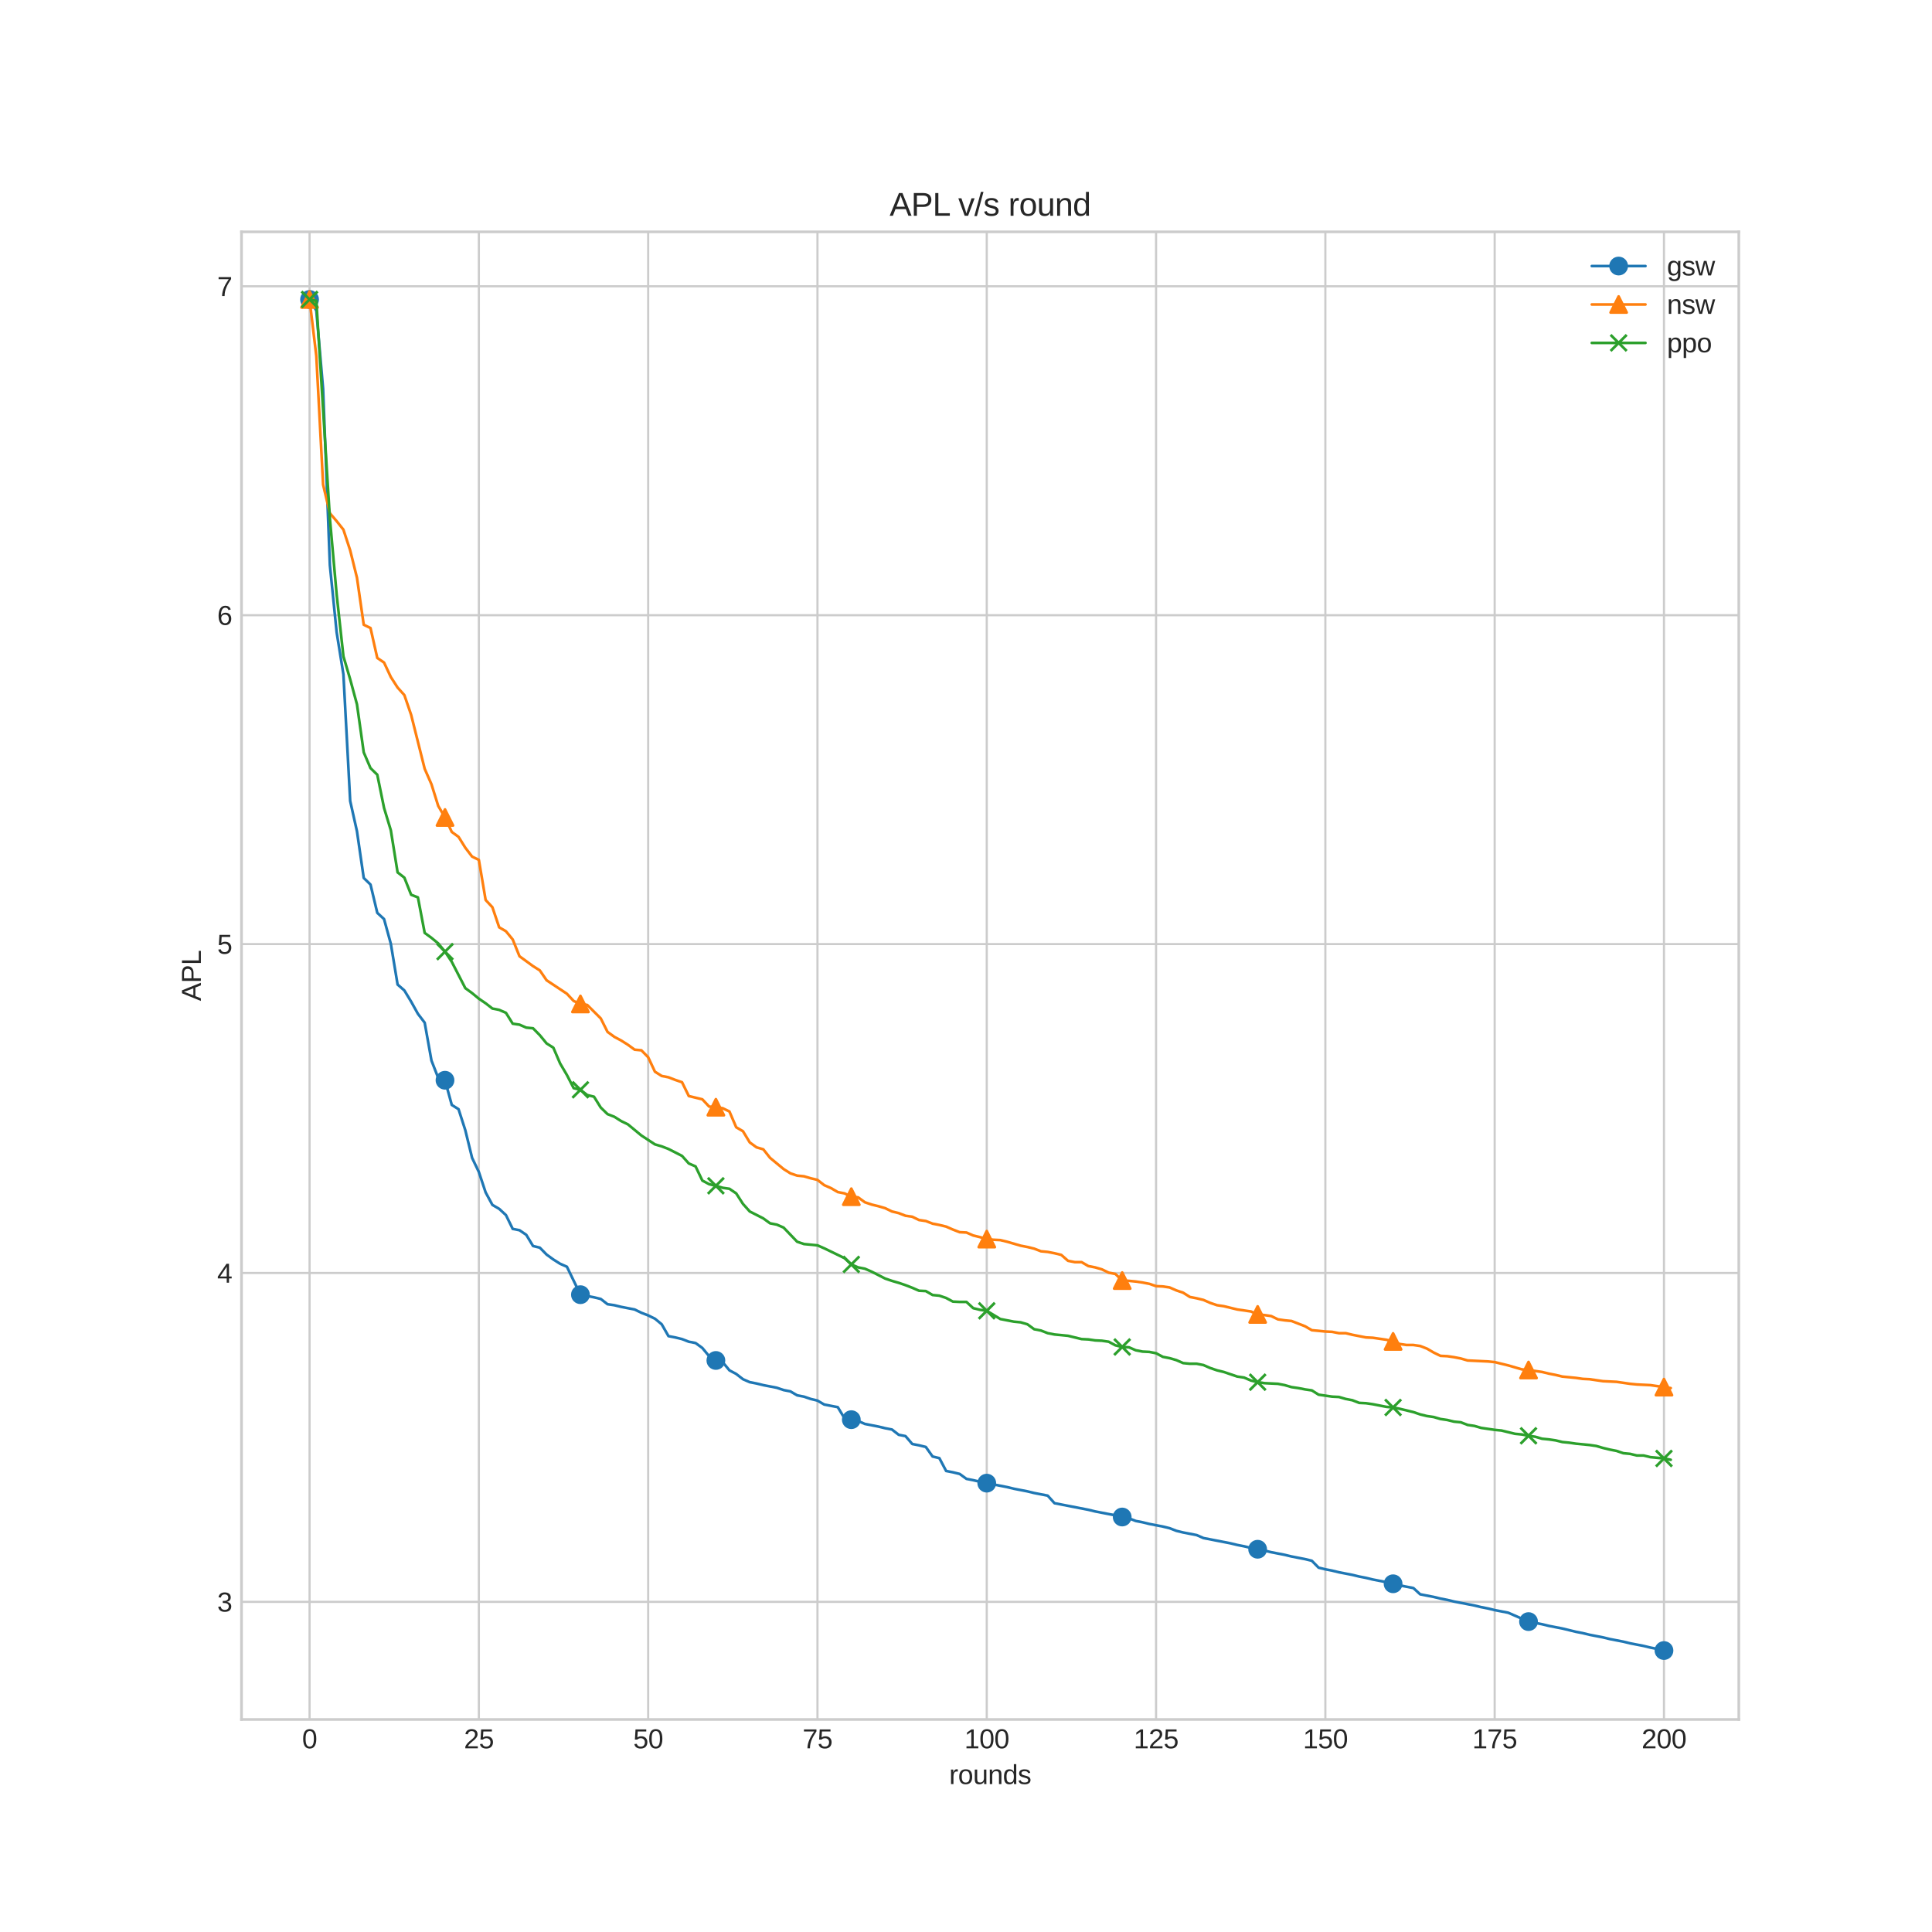 <?xml version="1.0" encoding="utf-8" standalone="no"?>
<!DOCTYPE svg PUBLIC "-//W3C//DTD SVG 1.1//EN"
  "http://www.w3.org/Graphics/SVG/1.1/DTD/svg11.dtd">
<svg xmlns:xlink="http://www.w3.org/1999/xlink" width="720pt" height="720pt" viewBox="0 0 720 720" xmlns="http://www.w3.org/2000/svg" version="1.1">
 <defs>
  <style type="text/css">*{stroke-linejoin: round; stroke-linecap: butt}</style>
 </defs>
 <g id="figure_1">
  <g id="patch_1">
   <path d="M 0 720 
L 720 720 
L 720 0 
L 0 0 
z
" style="fill: #ffffff"/>
  </g>
  <g id="axes_1">
   <g id="patch_2">
    <path d="M 90 640.8 
L 648 640.8 
L 648 86.4 
L 90 86.4 
z
" style="fill: #ffffff"/>
   </g>
   <g id="matplotlib.axis_1">
    <g id="xtick_1">
     <g id="line2d_1">
      <path d="M 115.364 640.8 
L 115.364 86.4 
" clip-path="url(#p3ad0e64ae5)" style="fill: none; stroke: #cccccc; stroke-width: 0.8; stroke-linecap: round"/>
     </g>
     <g id="line2d_2"/>
     <g id="text_1">
      <!-- 0 -->
      <g style="fill: #262626" transform="translate(112.583 651.547) scale(0.1 -0.1)">
       <defs>
        <path id="LiberationSans-30" d="M 3309 2203 
Q 3309 1569 3189 1136 
Q 3069 703 2861 436 
Q 2653 169 2372 53 
Q 2091 -63 1772 -63 
Q 1450 -63 1172 53 
Q 894 169 689 434 
Q 484 700 367 1133 
Q 250 1566 250 2203 
Q 250 2869 367 3305 
Q 484 3741 690 4000 
Q 897 4259 1178 4364 
Q 1459 4469 1791 4469 
Q 2106 4469 2382 4364 
Q 2659 4259 2865 4000 
Q 3072 3741 3190 3305 
Q 3309 2869 3309 2203 
z
M 2738 2203 
Q 2738 2728 2675 3076 
Q 2613 3425 2491 3633 
Q 2369 3841 2192 3927 
Q 2016 4013 1791 4013 
Q 1553 4013 1372 3925 
Q 1191 3838 1067 3630 
Q 944 3422 881 3073 
Q 819 2725 819 2203 
Q 819 1697 883 1350 
Q 947 1003 1070 792 
Q 1194 581 1372 489 
Q 1550 397 1778 397 
Q 2000 397 2178 489 
Q 2356 581 2479 792 
Q 2603 1003 2670 1350 
Q 2738 1697 2738 2203 
z
" transform="scale(0.016)"/>
       </defs>
       <use xlink:href="#LiberationSans-30"/>
      </g>
     </g>
    </g>
    <g id="xtick_2">
     <g id="line2d_3">
      <path d="M 178.457 640.8 
L 178.457 86.4 
" clip-path="url(#p3ad0e64ae5)" style="fill: none; stroke: #cccccc; stroke-width: 0.8; stroke-linecap: round"/>
     </g>
     <g id="line2d_4"/>
     <g id="text_2">
      <!-- 25 -->
      <g style="fill: #262626" transform="translate(172.896 651.547) scale(0.1 -0.1)">
       <defs>
        <path id="LiberationSans-32" d="M 322 0 
L 322 397 
Q 481 763 711 1042 
Q 941 1322 1194 1548 
Q 1447 1775 1695 1969 
Q 1944 2163 2144 2356 
Q 2344 2550 2467 2762 
Q 2591 2975 2591 3244 
Q 2591 3431 2534 3573 
Q 2478 3716 2372 3812 
Q 2266 3909 2117 3957 
Q 1969 4006 1788 4006 
Q 1619 4006 1470 3959 
Q 1322 3913 1206 3819 
Q 1091 3725 1017 3586 
Q 944 3447 922 3263 
L 347 3316 
Q 375 3553 478 3762 
Q 581 3972 762 4130 
Q 944 4288 1198 4378 
Q 1453 4469 1788 4469 
Q 2116 4469 2372 4391 
Q 2628 4313 2804 4159 
Q 2981 4006 3075 3781 
Q 3169 3556 3169 3263 
Q 3169 3041 3089 2841 
Q 3009 2641 2876 2459 
Q 2744 2278 2569 2109 
Q 2394 1941 2203 1780 
Q 2013 1619 1819 1461 
Q 1625 1303 1454 1143 
Q 1284 984 1150 820 
Q 1016 656 941 478 
L 3238 478 
L 3238 0 
L 322 0 
z
" transform="scale(0.016)"/>
        <path id="LiberationSans-35" d="M 3291 1434 
Q 3291 1103 3191 828 
Q 3091 553 2894 354 
Q 2697 156 2405 46 
Q 2113 -63 1728 -63 
Q 1381 -63 1123 18 
Q 866 100 687 242 
Q 509 384 404 575 
Q 300 766 256 984 
L 825 1050 
Q 859 925 921 808 
Q 984 691 1092 598 
Q 1200 506 1358 451 
Q 1516 397 1741 397 
Q 1959 397 2137 464 
Q 2316 531 2442 662 
Q 2569 794 2637 984 
Q 2706 1175 2706 1422 
Q 2706 1625 2640 1795 
Q 2575 1966 2453 2089 
Q 2331 2213 2154 2281 
Q 1978 2350 1753 2350 
Q 1613 2350 1494 2325 
Q 1375 2300 1273 2256 
Q 1172 2213 1089 2155 
Q 1006 2097 934 2034 
L 384 2034 
L 531 4403 
L 3034 4403 
L 3034 3925 
L 1044 3925 
L 959 2528 
Q 1109 2644 1334 2726 
Q 1559 2809 1869 2809 
Q 2197 2809 2459 2709 
Q 2722 2609 2906 2426 
Q 3091 2244 3191 1991 
Q 3291 1738 3291 1434 
z
" transform="scale(0.016)"/>
       </defs>
       <use xlink:href="#LiberationSans-32"/>
       <use xlink:href="#LiberationSans-35" x="55.615"/>
      </g>
     </g>
    </g>
    <g id="xtick_3">
     <g id="line2d_5">
      <path d="M 241.551 640.8 
L 241.551 86.4 
" clip-path="url(#p3ad0e64ae5)" style="fill: none; stroke: #cccccc; stroke-width: 0.8; stroke-linecap: round"/>
     </g>
     <g id="line2d_6"/>
     <g id="text_3">
      <!-- 50 -->
      <g style="fill: #262626" transform="translate(235.99 651.547) scale(0.1 -0.1)">
       <use xlink:href="#LiberationSans-35"/>
       <use xlink:href="#LiberationSans-30" x="55.615"/>
      </g>
     </g>
    </g>
    <g id="xtick_4">
     <g id="line2d_7">
      <path d="M 304.645 640.8 
L 304.645 86.4 
" clip-path="url(#p3ad0e64ae5)" style="fill: none; stroke: #cccccc; stroke-width: 0.8; stroke-linecap: round"/>
     </g>
     <g id="line2d_8"/>
     <g id="text_4">
      <!-- 75 -->
      <g style="fill: #262626" transform="translate(299.084 651.547) scale(0.1 -0.1)">
       <defs>
        <path id="LiberationSans-37" d="M 3238 3947 
Q 2906 3441 2628 2973 
Q 2350 2506 2150 2032 
Q 1950 1559 1839 1061 
Q 1728 563 1728 0 
L 1141 0 
Q 1141 528 1266 1036 
Q 1391 1544 1603 2033 
Q 1816 2522 2097 2994 
Q 2378 3466 2694 3925 
L 328 3925 
L 328 4403 
L 3238 4403 
L 3238 3947 
z
" transform="scale(0.016)"/>
       </defs>
       <use xlink:href="#LiberationSans-37"/>
       <use xlink:href="#LiberationSans-35" x="55.615"/>
      </g>
     </g>
    </g>
    <g id="xtick_5">
     <g id="line2d_9">
      <path d="M 367.738 640.8 
L 367.738 86.4 
" clip-path="url(#p3ad0e64ae5)" style="fill: none; stroke: #cccccc; stroke-width: 0.8; stroke-linecap: round"/>
     </g>
     <g id="line2d_10"/>
     <g id="text_5">
      <!-- 100 -->
      <g style="fill: #262626" transform="translate(359.397 651.547) scale(0.1 -0.1)">
       <defs>
        <path id="LiberationSans-31" d="M 488 0 
L 488 478 
L 1609 478 
L 1609 3866 
L 616 3156 
L 616 3688 
L 1656 4403 
L 2175 4403 
L 2175 478 
L 3247 478 
L 3247 0 
L 488 0 
z
" transform="scale(0.016)"/>
       </defs>
       <use xlink:href="#LiberationSans-31"/>
       <use xlink:href="#LiberationSans-30" x="55.615"/>
       <use xlink:href="#LiberationSans-30" x="111.23"/>
      </g>
     </g>
    </g>
    <g id="xtick_6">
     <g id="line2d_11">
      <path d="M 430.832 640.8 
L 430.832 86.4 
" clip-path="url(#p3ad0e64ae5)" style="fill: none; stroke: #cccccc; stroke-width: 0.8; stroke-linecap: round"/>
     </g>
     <g id="line2d_12"/>
     <g id="text_6">
      <!-- 125 -->
      <g style="fill: #262626" transform="translate(422.49 651.547) scale(0.1 -0.1)">
       <use xlink:href="#LiberationSans-31"/>
       <use xlink:href="#LiberationSans-32" x="55.615"/>
       <use xlink:href="#LiberationSans-35" x="111.23"/>
      </g>
     </g>
    </g>
    <g id="xtick_7">
     <g id="line2d_13">
      <path d="M 493.925 640.8 
L 493.925 86.4 
" clip-path="url(#p3ad0e64ae5)" style="fill: none; stroke: #cccccc; stroke-width: 0.8; stroke-linecap: round"/>
     </g>
     <g id="line2d_14"/>
     <g id="text_7">
      <!-- 150 -->
      <g style="fill: #262626" transform="translate(485.584 651.547) scale(0.1 -0.1)">
       <use xlink:href="#LiberationSans-31"/>
       <use xlink:href="#LiberationSans-35" x="55.615"/>
       <use xlink:href="#LiberationSans-30" x="111.23"/>
      </g>
     </g>
    </g>
    <g id="xtick_8">
     <g id="line2d_15">
      <path d="M 557.019 640.8 
L 557.019 86.4 
" clip-path="url(#p3ad0e64ae5)" style="fill: none; stroke: #cccccc; stroke-width: 0.8; stroke-linecap: round"/>
     </g>
     <g id="line2d_16"/>
     <g id="text_8">
      <!-- 175 -->
      <g style="fill: #262626" transform="translate(548.678 651.547) scale(0.1 -0.1)">
       <use xlink:href="#LiberationSans-31"/>
       <use xlink:href="#LiberationSans-37" x="55.615"/>
       <use xlink:href="#LiberationSans-35" x="111.23"/>
      </g>
     </g>
    </g>
    <g id="xtick_9">
     <g id="line2d_17">
      <path d="M 620.113 640.8 
L 620.113 86.4 
" clip-path="url(#p3ad0e64ae5)" style="fill: none; stroke: #cccccc; stroke-width: 0.8; stroke-linecap: round"/>
     </g>
     <g id="line2d_18"/>
     <g id="text_9">
      <!-- 200 -->
      <g style="fill: #262626" transform="translate(611.771 651.547) scale(0.1 -0.1)">
       <use xlink:href="#LiberationSans-32"/>
       <use xlink:href="#LiberationSans-30" x="55.615"/>
       <use xlink:href="#LiberationSans-30" x="111.23"/>
      </g>
     </g>
    </g>
    <g id="text_10">
     <!-- rounds -->
     <g style="fill: #262626" transform="translate(353.713 664.869) scale(0.1 -0.1)">
      <defs>
       <path id="LiberationSans-72" d="M 444 0 
L 444 2594 
Q 444 2700 442 2811 
Q 441 2922 437 3025 
Q 434 3128 431 3218 
Q 428 3309 425 3381 
L 956 3381 
Q 959 3309 964 3217 
Q 969 3125 973 3028 
Q 978 2931 979 2842 
Q 981 2753 981 2691 
L 994 2691 
Q 1053 2884 1120 3026 
Q 1188 3169 1278 3261 
Q 1369 3353 1494 3398 
Q 1619 3444 1797 3444 
Q 1866 3444 1928 3433 
Q 1991 3422 2025 3413 
L 2025 2897 
Q 1969 2913 1894 2920 
Q 1819 2928 1725 2928 
Q 1531 2928 1395 2840 
Q 1259 2753 1173 2598 
Q 1088 2444 1047 2230 
Q 1006 2016 1006 1763 
L 1006 0 
L 444 0 
z
" transform="scale(0.016)"/>
       <path id="LiberationSans-6f" d="M 3291 1694 
Q 3291 806 2900 371 
Q 2509 -63 1766 -63 
Q 1413 -63 1134 43 
Q 856 150 664 369 
Q 472 588 370 917 
Q 269 1247 269 1694 
Q 269 3444 1784 3444 
Q 2178 3444 2464 3334 
Q 2750 3225 2933 3006 
Q 3116 2788 3203 2459 
Q 3291 2131 3291 1694 
z
M 2700 1694 
Q 2700 2088 2639 2344 
Q 2578 2600 2461 2753 
Q 2344 2906 2175 2967 
Q 2006 3028 1794 3028 
Q 1578 3028 1404 2964 
Q 1231 2900 1109 2745 
Q 988 2591 923 2334 
Q 859 2078 859 1694 
Q 859 1300 928 1042 
Q 997 784 1117 631 
Q 1238 478 1402 415 
Q 1566 353 1759 353 
Q 1975 353 2150 414 
Q 2325 475 2447 628 
Q 2569 781 2634 1040 
Q 2700 1300 2700 1694 
z
" transform="scale(0.016)"/>
       <path id="LiberationSans-75" d="M 981 3381 
L 981 1238 
Q 981 991 1017 825 
Q 1053 659 1134 557 
Q 1216 456 1348 414 
Q 1481 372 1678 372 
Q 1878 372 2039 442 
Q 2200 513 2314 645 
Q 2428 778 2490 973 
Q 2553 1169 2553 1422 
L 2553 3381 
L 3116 3381 
L 3116 722 
Q 3116 616 3117 498 
Q 3119 381 3122 276 
Q 3125 172 3128 97 
Q 3131 22 3134 0 
L 2603 0 
Q 2600 16 2597 84 
Q 2594 153 2589 242 
Q 2584 331 2581 423 
Q 2578 516 2578 578 
L 2569 578 
Q 2488 431 2391 312 
Q 2294 194 2166 111 
Q 2038 28 1872 -17 
Q 1706 -63 1488 -63 
Q 1206 -63 1003 6 
Q 800 75 669 219 
Q 538 363 477 588 
Q 416 813 416 1128 
L 416 3381 
L 981 3381 
z
" transform="scale(0.016)"/>
       <path id="LiberationSans-6e" d="M 2578 0 
L 2578 2144 
Q 2578 2391 2542 2556 
Q 2506 2722 2425 2823 
Q 2344 2925 2211 2967 
Q 2078 3009 1881 3009 
Q 1681 3009 1520 2939 
Q 1359 2869 1245 2736 
Q 1131 2603 1068 2408 
Q 1006 2213 1006 1959 
L 1006 0 
L 444 0 
L 444 2659 
Q 444 2766 442 2883 
Q 441 3000 437 3104 
Q 434 3209 431 3284 
Q 428 3359 425 3381 
L 956 3381 
Q 959 3366 962 3297 
Q 966 3228 970 3139 
Q 975 3050 978 2958 
Q 981 2866 981 2803 
L 991 2803 
Q 1072 2950 1169 3069 
Q 1266 3188 1394 3270 
Q 1522 3353 1687 3398 
Q 1853 3444 2072 3444 
Q 2353 3444 2556 3375 
Q 2759 3306 2890 3162 
Q 3022 3019 3083 2792 
Q 3144 2566 3144 2253 
L 3144 0 
L 2578 0 
z
" transform="scale(0.016)"/>
       <path id="LiberationSans-64" d="M 2566 544 
Q 2409 219 2151 78 
Q 1894 -63 1513 -63 
Q 872 -63 570 368 
Q 269 800 269 1675 
Q 269 3444 1513 3444 
Q 1897 3444 2153 3303 
Q 2409 3163 2566 2856 
L 2572 2856 
Q 2572 2888 2570 2955 
Q 2569 3022 2567 3095 
Q 2566 3169 2566 3234 
Q 2566 3300 2566 3328 
L 2566 4638 
L 3128 4638 
L 3128 697 
Q 3128 575 3129 462 
Q 3131 350 3134 256 
Q 3138 163 3141 95 
Q 3144 28 3147 0 
L 2609 0 
Q 2603 31 2598 89 
Q 2594 147 2589 222 
Q 2584 297 2581 380 
Q 2578 463 2578 544 
L 2566 544 
z
M 859 1694 
Q 859 1344 903 1094 
Q 947 844 1044 683 
Q 1141 522 1291 447 
Q 1441 372 1656 372 
Q 1878 372 2048 444 
Q 2219 516 2333 677 
Q 2447 838 2506 1097 
Q 2566 1356 2566 1731 
Q 2566 2091 2506 2339 
Q 2447 2588 2331 2741 
Q 2216 2894 2048 2961 
Q 1881 3028 1663 3028 
Q 1456 3028 1306 2956 
Q 1156 2884 1056 2725 
Q 956 2566 907 2311 
Q 859 2056 859 1694 
z
" transform="scale(0.016)"/>
       <path id="LiberationSans-73" d="M 2969 934 
Q 2969 697 2876 511 
Q 2784 325 2609 198 
Q 2434 72 2179 4 
Q 1925 -63 1597 -63 
Q 1303 -63 1067 -17 
Q 831 28 653 128 
Q 475 228 354 392 
Q 234 556 178 794 
L 675 891 
Q 747 619 972 492 
Q 1197 366 1597 366 
Q 1778 366 1929 391 
Q 2081 416 2190 477 
Q 2300 538 2361 639 
Q 2422 741 2422 891 
Q 2422 1044 2350 1142 
Q 2278 1241 2150 1306 
Q 2022 1372 1839 1420 
Q 1656 1469 1438 1528 
Q 1234 1581 1034 1647 
Q 834 1713 673 1820 
Q 513 1928 413 2087 
Q 313 2247 313 2488 
Q 313 2950 642 3192 
Q 972 3434 1603 3434 
Q 2163 3434 2492 3237 
Q 2822 3041 2909 2606 
L 2403 2544 
Q 2375 2675 2300 2764 
Q 2225 2853 2119 2908 
Q 2013 2963 1880 2986 
Q 1747 3009 1603 3009 
Q 1222 3009 1040 2893 
Q 859 2778 859 2544 
Q 859 2406 926 2317 
Q 994 2228 1114 2167 
Q 1234 2106 1403 2061 
Q 1572 2016 1775 1966 
Q 1909 1931 2050 1892 
Q 2191 1853 2323 1798 
Q 2456 1744 2573 1670 
Q 2691 1597 2778 1494 
Q 2866 1391 2917 1253 
Q 2969 1116 2969 934 
z
" transform="scale(0.016)"/>
      </defs>
      <use xlink:href="#LiberationSans-72"/>
      <use xlink:href="#LiberationSans-6f" x="33.301"/>
      <use xlink:href="#LiberationSans-75" x="88.916"/>
      <use xlink:href="#LiberationSans-6e" x="144.531"/>
      <use xlink:href="#LiberationSans-64" x="200.146"/>
      <use xlink:href="#LiberationSans-73" x="255.762"/>
     </g>
    </g>
   </g>
   <g id="matplotlib.axis_2">
    <g id="ytick_1">
     <g id="line2d_19">
      <path d="M 90 596.97 
L 648 596.97 
" clip-path="url(#p3ad0e64ae5)" style="fill: none; stroke: #cccccc; stroke-width: 0.8; stroke-linecap: round"/>
     </g>
     <g id="line2d_20"/>
     <g id="text_11">
      <!-- 3 -->
      <g style="fill: #262626" transform="translate(80.939 600.593) scale(0.1 -0.1)">
       <defs>
        <path id="LiberationSans-33" d="M 3278 1216 
Q 3278 913 3179 675 
Q 3081 438 2892 273 
Q 2703 109 2423 23 
Q 2144 -63 1784 -63 
Q 1375 -63 1095 39 
Q 816 141 634 308 
Q 453 475 362 689 
Q 272 903 244 1131 
L 825 1184 
Q 850 1009 917 865 
Q 984 722 1100 619 
Q 1216 516 1384 459 
Q 1553 403 1784 403 
Q 2209 403 2451 612 
Q 2694 822 2694 1234 
Q 2694 1478 2586 1626 
Q 2478 1775 2317 1858 
Q 2156 1941 1967 1969 
Q 1778 1997 1619 1997 
L 1300 1997 
L 1300 2484 
L 1606 2484 
Q 1766 2484 1937 2517 
Q 2109 2550 2251 2636 
Q 2394 2722 2486 2869 
Q 2578 3016 2578 3244 
Q 2578 3597 2370 3801 
Q 2163 4006 1753 4006 
Q 1381 4006 1151 3815 
Q 922 3625 884 3278 
L 319 3322 
Q 353 3613 478 3828 
Q 603 4044 795 4186 
Q 988 4328 1234 4398 
Q 1481 4469 1759 4469 
Q 2128 4469 2393 4376 
Q 2659 4284 2828 4126 
Q 2997 3969 3076 3756 
Q 3156 3544 3156 3303 
Q 3156 3109 3103 2940 
Q 3050 2772 2937 2637 
Q 2825 2503 2651 2406 
Q 2478 2309 2234 2259 
L 2234 2247 
Q 2500 2219 2697 2126 
Q 2894 2034 3022 1896 
Q 3150 1759 3214 1584 
Q 3278 1409 3278 1216 
z
" transform="scale(0.016)"/>
       </defs>
       <use xlink:href="#LiberationSans-33"/>
      </g>
     </g>
    </g>
    <g id="ytick_2">
     <g id="line2d_21">
      <path d="M 90 474.402 
L 648 474.402 
" clip-path="url(#p3ad0e64ae5)" style="fill: none; stroke: #cccccc; stroke-width: 0.8; stroke-linecap: round"/>
     </g>
     <g id="line2d_22"/>
     <g id="text_12">
      <!-- 4 -->
      <g style="fill: #262626" transform="translate(80.939 478.025) scale(0.1 -0.1)">
       <defs>
        <path id="LiberationSans-34" d="M 2753 997 
L 2753 0 
L 2222 0 
L 2222 997 
L 147 997 
L 147 1434 
L 2163 4403 
L 2753 4403 
L 2753 1441 
L 3372 1441 
L 3372 997 
L 2753 997 
z
M 2222 3769 
Q 2216 3753 2191 3708 
Q 2166 3663 2134 3606 
Q 2103 3550 2070 3492 
Q 2038 3434 2013 3397 
L 884 1734 
Q 869 1709 839 1668 
Q 809 1628 778 1586 
Q 747 1544 715 1503 
Q 684 1463 666 1441 
L 2222 1441 
L 2222 3769 
z
" transform="scale(0.016)"/>
       </defs>
       <use xlink:href="#LiberationSans-34"/>
      </g>
     </g>
    </g>
    <g id="ytick_3">
     <g id="line2d_23">
      <path d="M 90 351.833 
L 648 351.833 
" clip-path="url(#p3ad0e64ae5)" style="fill: none; stroke: #cccccc; stroke-width: 0.8; stroke-linecap: round"/>
     </g>
     <g id="line2d_24"/>
     <g id="text_13">
      <!-- 5 -->
      <g style="fill: #262626" transform="translate(80.939 355.457) scale(0.1 -0.1)">
       <use xlink:href="#LiberationSans-35"/>
      </g>
     </g>
    </g>
    <g id="ytick_4">
     <g id="line2d_25">
      <path d="M 90 229.265 
L 648 229.265 
" clip-path="url(#p3ad0e64ae5)" style="fill: none; stroke: #cccccc; stroke-width: 0.8; stroke-linecap: round"/>
     </g>
     <g id="line2d_26"/>
     <g id="text_14">
      <!-- 6 -->
      <g style="fill: #262626" transform="translate(80.939 232.889) scale(0.1 -0.1)">
       <defs>
        <path id="LiberationSans-36" d="M 3278 1441 
Q 3278 1109 3186 832 
Q 3094 556 2914 357 
Q 2734 159 2468 48 
Q 2203 -63 1856 -63 
Q 1472 -63 1184 84 
Q 897 231 706 507 
Q 516 784 420 1186 
Q 325 1588 325 2100 
Q 325 2688 433 3131 
Q 541 3575 744 3872 
Q 947 4169 1239 4319 
Q 1531 4469 1900 4469 
Q 2125 4469 2322 4422 
Q 2519 4375 2680 4270 
Q 2841 4166 2962 3994 
Q 3084 3822 3156 3572 
L 2619 3475 
Q 2531 3759 2339 3886 
Q 2147 4013 1894 4013 
Q 1663 4013 1475 3903 
Q 1288 3794 1156 3576 
Q 1025 3359 954 3031 
Q 884 2703 884 2266 
Q 1038 2550 1316 2698 
Q 1594 2847 1953 2847 
Q 2253 2847 2497 2750 
Q 2741 2653 2914 2470 
Q 3088 2288 3183 2027 
Q 3278 1766 3278 1441 
z
M 2706 1416 
Q 2706 1644 2650 1828 
Q 2594 2013 2481 2142 
Q 2369 2272 2203 2342 
Q 2038 2413 1819 2413 
Q 1666 2413 1509 2367 
Q 1353 2322 1226 2220 
Q 1100 2119 1020 1953 
Q 941 1788 941 1550 
Q 941 1306 1003 1095 
Q 1066 884 1183 728 
Q 1300 572 1465 481 
Q 1631 391 1838 391 
Q 2041 391 2202 461 
Q 2363 531 2475 664 
Q 2588 797 2647 987 
Q 2706 1178 2706 1416 
z
" transform="scale(0.016)"/>
       </defs>
       <use xlink:href="#LiberationSans-36"/>
      </g>
     </g>
    </g>
    <g id="ytick_5">
     <g id="line2d_27">
      <path d="M 90 106.697 
L 648 106.697 
" clip-path="url(#p3ad0e64ae5)" style="fill: none; stroke: #cccccc; stroke-width: 0.8; stroke-linecap: round"/>
     </g>
     <g id="line2d_28"/>
     <g id="text_15">
      <!-- 7 -->
      <g style="fill: #262626" transform="translate(80.939 110.321) scale(0.1 -0.1)">
       <use xlink:href="#LiberationSans-37"/>
      </g>
     </g>
    </g>
    <g id="text_16">
     <!-- APL -->
     <g style="fill: #262626" transform="translate(74.864 373.051) rotate(-90) scale(0.1 -0.1)">
      <defs>
       <path id="LiberationSans-41" d="M 3647 0 
L 3144 1288 
L 1138 1288 
L 631 0 
L 13 0 
L 1809 4403 
L 2488 4403 
L 4256 0 
L 3647 0 
z
M 2400 3206 
Q 2350 3331 2304 3459 
Q 2259 3588 2225 3692 
Q 2191 3797 2167 3867 
Q 2144 3938 2141 3953 
Q 2134 3938 2112 3866 
Q 2091 3794 2055 3687 
Q 2019 3581 1973 3453 
Q 1928 3325 1881 3200 
L 1319 1753 
L 2966 1753 
L 2400 3206 
z
" transform="scale(0.016)"/>
       <path id="LiberationSans-50" d="M 3931 3078 
Q 3931 2791 3836 2542 
Q 3741 2294 3552 2111 
Q 3363 1928 3078 1822 
Q 2794 1716 2416 1716 
L 1122 1716 
L 1122 0 
L 525 0 
L 525 4403 
L 2378 4403 
Q 2769 4403 3059 4308 
Q 3350 4213 3544 4039 
Q 3738 3866 3834 3620 
Q 3931 3375 3931 3078 
z
M 3331 3072 
Q 3331 3491 3075 3708 
Q 2819 3925 2306 3925 
L 1122 3925 
L 1122 2188 
L 2331 2188 
Q 2847 2188 3089 2416 
Q 3331 2644 3331 3072 
z
" transform="scale(0.016)"/>
       <path id="LiberationSans-4c" d="M 525 0 
L 525 4403 
L 1122 4403 
L 1122 488 
L 3347 488 
L 3347 0 
L 525 0 
z
" transform="scale(0.016)"/>
      </defs>
      <use xlink:href="#LiberationSans-41"/>
      <use xlink:href="#LiberationSans-50" x="66.699"/>
      <use xlink:href="#LiberationSans-4c" x="133.398"/>
     </g>
    </g>
   </g>
   <g id="line2d_29">
    <path d="M 115.364 111.6 
L 117.887 115.767 
L 120.411 144.939 
L 122.935 210.635 
L 125.459 235.639 
L 127.982 251.328 
L 130.506 298.516 
L 133.03 309.793 
L 135.554 327.197 
L 138.077 329.649 
L 140.601 340.189 
L 143.125 342.518 
L 145.649 351.711 
L 148.172 366.909 
L 150.696 369.116 
L 153.22 373.283 
L 155.744 377.818 
L 158.267 381.127 
L 160.791 395.223 
L 163.315 401.719 
L 165.839 402.577 
L 168.362 411.769 
L 170.886 413.363 
L 173.41 421.207 
L 175.934 431.503 
L 178.457 436.773 
L 180.981 444.372 
L 183.505 449.03 
L 186.028 450.501 
L 188.552 452.83 
L 191.076 457.977 
L 193.6 458.468 
L 196.123 460.184 
L 198.647 464.351 
L 201.171 464.964 
L 203.695 467.538 
L 206.218 469.376 
L 208.742 470.97 
L 211.266 472.073 
L 216.313 482.491 
L 221.361 483.472 
L 223.885 484.084 
L 226.408 486.046 
L 228.932 486.413 
L 231.456 487.026 
L 236.503 488.007 
L 239.027 489.232 
L 241.551 490.213 
L 244.075 491.439 
L 246.598 493.522 
L 249.122 497.935 
L 251.646 498.425 
L 254.17 499.038 
L 256.693 500.018 
L 259.217 500.509 
L 261.741 502.347 
L 264.265 505.411 
L 266.788 507.005 
L 269.312 507.618 
L 271.836 510.682 
L 274.36 512.03 
L 276.883 513.991 
L 279.407 515.094 
L 281.931 515.584 
L 284.455 516.197 
L 289.502 517.178 
L 292.026 518.036 
L 294.55 518.526 
L 297.073 519.997 
L 299.597 520.487 
L 302.121 521.345 
L 304.645 521.958 
L 307.168 523.429 
L 312.216 524.409 
L 314.739 528.577 
L 319.787 529.557 
L 322.311 530.66 
L 327.358 531.641 
L 329.882 532.254 
L 332.406 532.744 
L 334.929 534.705 
L 337.453 535.195 
L 339.977 538.137 
L 342.501 538.627 
L 345.024 539.24 
L 347.548 542.795 
L 350.072 543.407 
L 352.596 548.188 
L 355.119 548.678 
L 357.643 549.291 
L 360.167 551.129 
L 362.691 551.619 
L 365.214 552.232 
L 375.309 554.193 
L 377.833 554.806 
L 382.881 555.787 
L 385.404 556.4 
L 390.452 557.38 
L 392.976 560.199 
L 405.594 562.651 
L 408.118 563.263 
L 415.689 564.734 
L 418.213 565.347 
L 420.737 565.837 
L 423.261 566.818 
L 425.784 567.308 
L 428.308 567.921 
L 433.355 568.902 
L 435.879 569.514 
L 438.403 570.495 
L 440.927 571.108 
L 445.974 572.088 
L 448.498 573.191 
L 458.593 575.153 
L 461.117 575.765 
L 463.64 576.256 
L 466.164 576.868 
L 471.212 577.849 
L 473.735 578.462 
L 478.783 579.442 
L 481.307 580.055 
L 486.354 581.036 
L 488.878 581.649 
L 491.402 584.223 
L 493.925 584.835 
L 496.449 585.326 
L 498.973 585.939 
L 504.02 586.919 
L 506.544 587.532 
L 509.068 588.022 
L 511.592 588.635 
L 516.639 589.616 
L 521.687 590.841 
L 526.734 591.822 
L 529.258 594.151 
L 534.305 595.131 
L 536.829 595.744 
L 539.353 596.234 
L 541.877 596.847 
L 549.448 598.318 
L 551.972 598.931 
L 554.495 599.421 
L 557.019 600.034 
L 562.066 601.014 
L 569.638 604.324 
L 574.685 605.304 
L 577.209 605.917 
L 582.256 606.898 
L 587.304 608.123 
L 589.828 608.614 
L 592.351 609.226 
L 597.399 610.207 
L 599.923 610.82 
L 604.97 611.8 
L 607.494 612.413 
L 612.541 613.394 
L 615.065 614.007 
L 617.589 614.497 
L 620.113 615.11 
L 622.636 615.6 
L 622.636 615.6 
" clip-path="url(#p3ad0e64ae5)" style="fill: none; stroke: #1f77b4; stroke-linecap: round"/>
    <defs>
     <path id="mbab26ef9be" d="M 0 3 
C 0.796 3 1.559 2.684 2.121 2.121 
C 2.684 1.559 3 0.796 3 0 
C 3 -0.796 2.684 -1.559 2.121 -2.121 
C 1.559 -2.684 0.796 -3 0 -3 
C -0.796 -3 -1.559 -2.684 -2.121 -2.121 
C -2.684 -1.559 -3 -0.796 -3 0 
C -3 0.796 -2.684 1.559 -2.121 2.121 
C -1.559 2.684 -0.796 3 0 3 
z
" style="stroke: #1f77b4"/>
    </defs>
    <g clip-path="url(#p3ad0e64ae5)">
     <use xlink:href="#mbab26ef9be" x="115.364" y="111.6" style="fill: #1f77b4; stroke: #1f77b4"/>
     <use xlink:href="#mbab26ef9be" x="165.839" y="402.577" style="fill: #1f77b4; stroke: #1f77b4"/>
     <use xlink:href="#mbab26ef9be" x="216.313" y="482.491" style="fill: #1f77b4; stroke: #1f77b4"/>
     <use xlink:href="#mbab26ef9be" x="266.788" y="507.005" style="fill: #1f77b4; stroke: #1f77b4"/>
     <use xlink:href="#mbab26ef9be" x="317.263" y="529.067" style="fill: #1f77b4; stroke: #1f77b4"/>
     <use xlink:href="#mbab26ef9be" x="367.738" y="552.723" style="fill: #1f77b4; stroke: #1f77b4"/>
     <use xlink:href="#mbab26ef9be" x="418.213" y="565.347" style="fill: #1f77b4; stroke: #1f77b4"/>
     <use xlink:href="#mbab26ef9be" x="468.688" y="577.359" style="fill: #1f77b4; stroke: #1f77b4"/>
     <use xlink:href="#mbab26ef9be" x="519.163" y="590.228" style="fill: #1f77b4; stroke: #1f77b4"/>
     <use xlink:href="#mbab26ef9be" x="569.638" y="604.324" style="fill: #1f77b4; stroke: #1f77b4"/>
     <use xlink:href="#mbab26ef9be" x="620.113" y="615.11" style="fill: #1f77b4; stroke: #1f77b4"/>
    </g>
   </g>
   <g id="line2d_30">
    <path d="M 115.364 111.6 
L 117.887 132.682 
L 120.411 180.606 
L 122.935 191.269 
L 125.459 194.211 
L 127.982 197.398 
L 130.506 205.119 
L 133.03 215.293 
L 135.554 232.82 
L 138.077 234.046 
L 140.601 245.199 
L 143.125 246.915 
L 145.649 252.308 
L 148.172 256.23 
L 150.696 259.049 
L 153.22 266.404 
L 158.267 286.505 
L 160.791 292.265 
L 163.315 300.355 
L 165.839 304.645 
L 168.362 310.038 
L 170.886 311.876 
L 173.41 315.921 
L 175.934 319.23 
L 178.457 320.456 
L 180.981 335.409 
L 183.505 338.106 
L 186.028 345.582 
L 188.552 347.053 
L 191.076 350.118 
L 193.6 356.368 
L 198.647 360.046 
L 201.171 361.639 
L 203.695 365.316 
L 211.266 370.341 
L 213.79 373.038 
L 216.313 374.141 
L 218.837 374.509 
L 223.885 379.534 
L 226.408 384.559 
L 228.932 386.398 
L 231.456 387.746 
L 233.98 389.339 
L 236.503 391.178 
L 239.027 391.423 
L 241.551 393.997 
L 244.075 399.39 
L 246.598 400.983 
L 249.122 401.474 
L 251.646 402.454 
L 254.17 403.312 
L 256.693 408.46 
L 261.741 409.686 
L 264.265 412.382 
L 266.788 412.627 
L 269.312 412.995 
L 271.836 414.221 
L 274.36 420.104 
L 276.883 421.575 
L 279.407 425.742 
L 281.931 427.581 
L 284.455 428.316 
L 286.978 431.503 
L 292.026 435.67 
L 294.55 437.263 
L 297.073 438.121 
L 299.597 438.367 
L 302.121 439.102 
L 304.645 439.715 
L 307.168 441.676 
L 309.692 442.779 
L 312.216 444.25 
L 314.739 444.74 
L 317.263 445.966 
L 319.787 446.211 
L 322.311 448.049 
L 324.834 448.907 
L 327.358 449.52 
L 329.882 450.256 
L 332.406 451.481 
L 334.929 452.094 
L 337.453 453.075 
L 339.977 453.442 
L 342.501 454.668 
L 345.024 455.036 
L 347.548 456.016 
L 350.072 456.507 
L 352.596 457.119 
L 355.119 458.223 
L 357.643 459.203 
L 360.167 459.326 
L 362.691 460.429 
L 365.214 461.042 
L 367.738 461.777 
L 370.262 462.022 
L 372.786 462.145 
L 375.309 462.758 
L 380.357 464.228 
L 382.881 464.719 
L 385.404 465.332 
L 387.928 466.312 
L 390.452 466.557 
L 392.976 467.047 
L 395.499 467.66 
L 398.023 469.867 
L 400.547 470.357 
L 403.071 470.357 
L 405.594 471.828 
L 408.118 472.318 
L 410.642 473.053 
L 413.166 474.279 
L 415.689 474.769 
L 418.213 477.221 
L 420.737 477.343 
L 423.261 477.588 
L 425.784 477.956 
L 428.308 478.446 
L 430.832 479.304 
L 433.355 479.427 
L 435.879 479.795 
L 438.403 480.898 
L 440.927 481.756 
L 443.45 483.349 
L 445.974 483.839 
L 448.498 484.452 
L 451.022 485.555 
L 453.545 486.413 
L 456.069 486.781 
L 461.117 488.007 
L 466.164 488.742 
L 468.688 489.845 
L 471.212 490.09 
L 473.735 490.458 
L 476.259 491.684 
L 478.783 492.051 
L 481.307 492.296 
L 486.354 494.258 
L 488.878 495.728 
L 493.925 496.219 
L 496.449 496.341 
L 498.973 496.832 
L 501.497 496.832 
L 504.02 497.444 
L 509.068 498.425 
L 511.592 498.547 
L 516.639 499.283 
L 519.163 499.896 
L 521.687 500.876 
L 524.21 501.244 
L 526.734 501.244 
L 529.258 501.612 
L 531.782 502.592 
L 534.305 504.063 
L 536.829 505.289 
L 539.353 505.411 
L 541.877 505.779 
L 544.4 506.269 
L 546.924 507.005 
L 554.495 507.372 
L 557.019 507.618 
L 562.066 508.843 
L 567.114 510.314 
L 569.638 510.559 
L 574.685 511.295 
L 577.209 511.907 
L 579.733 512.398 
L 582.256 513.011 
L 587.304 513.501 
L 589.828 513.868 
L 592.351 513.991 
L 597.399 514.726 
L 602.446 514.972 
L 607.494 515.707 
L 610.018 515.952 
L 615.065 516.197 
L 622.636 517.3 
L 622.636 517.3 
" clip-path="url(#p3ad0e64ae5)" style="fill: none; stroke: #ff7f0e; stroke-linecap: round"/>
    <defs>
     <path id="m52323a410d" d="M 0 -3 
L -3 3 
L 3 3 
z
" style="stroke: #ff7f0e; stroke-linejoin: miter"/>
    </defs>
    <g clip-path="url(#p3ad0e64ae5)">
     <use xlink:href="#m52323a410d" x="115.364" y="111.6" style="fill: #ff7f0e; stroke: #ff7f0e; stroke-linejoin: miter"/>
     <use xlink:href="#m52323a410d" x="165.839" y="304.645" style="fill: #ff7f0e; stroke: #ff7f0e; stroke-linejoin: miter"/>
     <use xlink:href="#m52323a410d" x="216.313" y="374.141" style="fill: #ff7f0e; stroke: #ff7f0e; stroke-linejoin: miter"/>
     <use xlink:href="#m52323a410d" x="266.788" y="412.627" style="fill: #ff7f0e; stroke: #ff7f0e; stroke-linejoin: miter"/>
     <use xlink:href="#m52323a410d" x="317.263" y="445.966" style="fill: #ff7f0e; stroke: #ff7f0e; stroke-linejoin: miter"/>
     <use xlink:href="#m52323a410d" x="367.738" y="461.777" style="fill: #ff7f0e; stroke: #ff7f0e; stroke-linejoin: miter"/>
     <use xlink:href="#m52323a410d" x="418.213" y="477.221" style="fill: #ff7f0e; stroke: #ff7f0e; stroke-linejoin: miter"/>
     <use xlink:href="#m52323a410d" x="468.688" y="489.845" style="fill: #ff7f0e; stroke: #ff7f0e; stroke-linejoin: miter"/>
     <use xlink:href="#m52323a410d" x="519.163" y="499.896" style="fill: #ff7f0e; stroke: #ff7f0e; stroke-linejoin: miter"/>
     <use xlink:href="#m52323a410d" x="569.638" y="510.559" style="fill: #ff7f0e; stroke: #ff7f0e; stroke-linejoin: miter"/>
     <use xlink:href="#m52323a410d" x="620.113" y="516.933" style="fill: #ff7f0e; stroke: #ff7f0e; stroke-linejoin: miter"/>
    </g>
   </g>
   <g id="line2d_31">
    <path d="M 115.364 111.6 
L 117.887 112.09 
L 122.935 193.23 
L 125.459 221.544 
L 127.982 244.586 
L 130.506 253.166 
L 133.03 262.481 
L 135.554 280.376 
L 138.077 286.26 
L 140.601 288.711 
L 143.125 301.09 
L 145.649 309.425 
L 148.172 325.114 
L 150.696 327.075 
L 153.22 333.448 
L 155.744 334.429 
L 158.267 347.666 
L 160.791 349.505 
L 163.315 351.588 
L 165.839 354.653 
L 168.362 358.452 
L 173.41 368.258 
L 175.934 370.096 
L 178.457 372.18 
L 180.981 373.896 
L 183.505 375.857 
L 186.028 376.347 
L 188.552 377.45 
L 191.076 381.495 
L 193.6 381.863 
L 196.123 382.966 
L 198.647 383.211 
L 201.171 385.785 
L 203.695 388.849 
L 206.218 390.442 
L 208.742 396.326 
L 211.266 400.616 
L 213.79 405.518 
L 216.313 406.131 
L 218.837 408.092 
L 221.361 408.705 
L 223.885 412.75 
L 226.408 415.201 
L 228.932 416.182 
L 231.456 417.775 
L 233.98 419.001 
L 239.027 423.168 
L 244.075 426.477 
L 246.598 427.213 
L 249.122 428.193 
L 254.17 430.767 
L 256.693 433.586 
L 259.217 434.689 
L 261.741 439.96 
L 264.265 441.308 
L 266.788 441.921 
L 269.312 442.656 
L 271.836 443.024 
L 274.36 444.74 
L 276.883 448.662 
L 279.407 451.481 
L 284.455 454.055 
L 286.978 455.894 
L 289.502 456.384 
L 292.026 457.487 
L 297.073 462.758 
L 299.597 463.616 
L 304.645 464.106 
L 307.168 465.209 
L 314.739 468.886 
L 317.263 471.215 
L 319.787 472.318 
L 322.311 472.808 
L 324.834 473.911 
L 329.882 476.485 
L 332.406 477.343 
L 334.929 478.079 
L 337.453 478.937 
L 339.977 479.917 
L 342.501 481.02 
L 345.024 481.143 
L 347.548 482.614 
L 350.072 482.859 
L 352.596 483.717 
L 355.119 485.065 
L 357.643 485.188 
L 360.167 485.188 
L 362.691 487.516 
L 365.214 488.129 
L 367.738 488.497 
L 372.786 491.561 
L 377.833 492.542 
L 380.357 492.787 
L 382.881 493.522 
L 385.404 495.361 
L 387.928 495.851 
L 390.452 496.832 
L 392.976 497.322 
L 398.023 497.812 
L 403.071 499.038 
L 405.594 499.16 
L 408.118 499.528 
L 410.642 499.651 
L 413.166 500.018 
L 415.689 501.367 
L 418.213 501.979 
L 420.737 502.102 
L 423.261 503.205 
L 425.784 503.695 
L 428.308 503.818 
L 430.832 504.308 
L 433.355 505.656 
L 435.879 506.147 
L 438.403 506.882 
L 440.927 507.985 
L 443.45 508.23 
L 445.974 508.23 
L 448.498 508.721 
L 451.022 509.824 
L 453.545 510.682 
L 456.069 511.295 
L 461.117 513.011 
L 463.64 513.378 
L 466.164 514.481 
L 468.688 515.094 
L 471.212 515.462 
L 476.259 515.707 
L 478.783 516.197 
L 481.307 516.933 
L 483.83 517.3 
L 486.354 517.791 
L 488.878 518.158 
L 491.402 519.752 
L 496.449 520.487 
L 498.973 520.61 
L 501.497 521.345 
L 504.02 521.835 
L 506.544 522.816 
L 509.068 522.939 
L 511.592 523.306 
L 516.639 524.287 
L 519.163 524.532 
L 521.687 525.022 
L 526.734 526.248 
L 529.258 527.106 
L 531.782 527.719 
L 534.305 528.086 
L 536.829 528.822 
L 539.353 529.189 
L 541.877 529.802 
L 544.4 530.047 
L 546.924 531.028 
L 549.448 531.396 
L 551.972 532.131 
L 557.019 532.867 
L 559.543 533.112 
L 564.59 534.337 
L 567.114 534.582 
L 569.638 535.073 
L 572.161 535.44 
L 574.685 536.176 
L 577.209 536.421 
L 579.733 536.789 
L 582.256 537.402 
L 584.78 537.647 
L 587.304 538.014 
L 592.351 538.505 
L 594.875 538.872 
L 597.399 539.608 
L 599.923 540.221 
L 602.446 540.711 
L 604.97 541.569 
L 607.494 541.814 
L 610.018 542.427 
L 612.541 542.427 
L 615.065 543.04 
L 620.113 543.53 
L 622.636 544.02 
L 622.636 544.02 
" clip-path="url(#p3ad0e64ae5)" style="fill: none; stroke: #2ca02c; stroke-linecap: round"/>
    <defs>
     <path id="m4eb66c4519" d="M -3 3 
L 3 -3 
M -3 -3 
L 3 3 
" style="stroke: #2ca02c"/>
    </defs>
    <g clip-path="url(#p3ad0e64ae5)">
     <use xlink:href="#m4eb66c4519" x="115.364" y="111.6" style="fill: #2ca02c; stroke: #2ca02c"/>
     <use xlink:href="#m4eb66c4519" x="165.839" y="354.653" style="fill: #2ca02c; stroke: #2ca02c"/>
     <use xlink:href="#m4eb66c4519" x="216.313" y="406.131" style="fill: #2ca02c; stroke: #2ca02c"/>
     <use xlink:href="#m4eb66c4519" x="266.788" y="441.921" style="fill: #2ca02c; stroke: #2ca02c"/>
     <use xlink:href="#m4eb66c4519" x="317.263" y="471.215" style="fill: #2ca02c; stroke: #2ca02c"/>
     <use xlink:href="#m4eb66c4519" x="367.738" y="488.497" style="fill: #2ca02c; stroke: #2ca02c"/>
     <use xlink:href="#m4eb66c4519" x="418.213" y="501.979" style="fill: #2ca02c; stroke: #2ca02c"/>
     <use xlink:href="#m4eb66c4519" x="468.688" y="515.094" style="fill: #2ca02c; stroke: #2ca02c"/>
     <use xlink:href="#m4eb66c4519" x="519.163" y="524.532" style="fill: #2ca02c; stroke: #2ca02c"/>
     <use xlink:href="#m4eb66c4519" x="569.638" y="535.073" style="fill: #2ca02c; stroke: #2ca02c"/>
     <use xlink:href="#m4eb66c4519" x="620.113" y="543.53" style="fill: #2ca02c; stroke: #2ca02c"/>
    </g>
   </g>
   <g id="patch_3">
    <path d="M 90 640.8 
L 90 86.4 
" style="fill: none; stroke: #cccccc; stroke-linejoin: miter; stroke-linecap: square"/>
   </g>
   <g id="patch_4">
    <path d="M 648 640.8 
L 648 86.4 
" style="fill: none; stroke: #cccccc; stroke-linejoin: miter; stroke-linecap: square"/>
   </g>
   <g id="patch_5">
    <path d="M 90 640.8 
L 648 640.8 
" style="fill: none; stroke: #cccccc; stroke-linejoin: miter; stroke-linecap: square"/>
   </g>
   <g id="patch_6">
    <path d="M 90 86.4 
L 648 86.4 
" style="fill: none; stroke: #cccccc; stroke-linejoin: miter; stroke-linecap: square"/>
   </g>
   <g id="text_17">
    <!-- APL v/s round -->
    <g style="fill: #262626" transform="translate(331.539 80.4) scale(0.12 -0.12)">
     <defs>
      <path id="LiberationSans-20" transform="scale(0.016)"/>
      <path id="LiberationSans-76" d="M 1916 0 
L 1250 0 
L 22 3381 
L 622 3381 
L 1366 1181 
Q 1388 1113 1417 1014 
Q 1447 916 1478 809 
Q 1509 703 1536 604 
Q 1563 506 1581 441 
Q 1600 506 1629 604 
Q 1659 703 1690 806 
Q 1722 909 1755 1007 
Q 1788 1106 1813 1175 
L 2581 3381 
L 3178 3381 
L 1916 0 
z
" transform="scale(0.016)"/>
      <path id="LiberationSans-2f" d="M 0 -63 
L 1284 4638 
L 1778 4638 
L 506 -63 
L 0 -63 
z
" transform="scale(0.016)"/>
     </defs>
     <use xlink:href="#LiberationSans-41"/>
     <use xlink:href="#LiberationSans-50" x="66.699"/>
     <use xlink:href="#LiberationSans-4c" x="133.398"/>
     <use xlink:href="#LiberationSans-20" x="185.264"/>
     <use xlink:href="#LiberationSans-76" x="213.047"/>
     <use xlink:href="#LiberationSans-2f" x="263.047"/>
     <use xlink:href="#LiberationSans-73" x="290.83"/>
     <use xlink:href="#LiberationSans-20" x="340.83"/>
     <use xlink:href="#LiberationSans-72" x="368.613"/>
     <use xlink:href="#LiberationSans-6f" x="401.914"/>
     <use xlink:href="#LiberationSans-75" x="457.529"/>
     <use xlink:href="#LiberationSans-6e" x="513.145"/>
     <use xlink:href="#LiberationSans-64" x="568.76"/>
    </g>
   </g>
   <g id="legend_1">
    <g id="line2d_32">
     <path d="M 593.217 99.147 
L 603.217 99.147 
L 613.217 99.147 
" style="fill: none; stroke: #1f77b4; stroke-linecap: round"/>
     <g>
      <use xlink:href="#mbab26ef9be" x="603.217" y="99.147" style="fill: #1f77b4; stroke: #1f77b4"/>
     </g>
    </g>
    <g id="text_18">
     <!-- gsw -->
     <g style="fill: #262626" transform="translate(621.217 102.647) scale(0.1 -0.1)">
      <defs>
       <path id="LiberationSans-67" d="M 1713 -1328 
Q 1422 -1328 1197 -1268 
Q 972 -1209 812 -1098 
Q 653 -988 553 -834 
Q 453 -681 409 -494 
L 975 -413 
Q 1031 -647 1223 -773 
Q 1416 -900 1728 -900 
Q 1919 -900 2075 -847 
Q 2231 -794 2340 -676 
Q 2450 -559 2509 -371 
Q 2569 -184 2569 84 
L 2569 628 
L 2563 628 
Q 2500 500 2408 383 
Q 2316 266 2183 175 
Q 2050 84 1875 29 
Q 1700 -25 1475 -25 
Q 1153 -25 923 83 
Q 694 191 548 406 
Q 403 622 336 942 
Q 269 1263 269 1684 
Q 269 2091 336 2416 
Q 403 2741 554 2967 
Q 706 3194 948 3314 
Q 1191 3434 1538 3434 
Q 1897 3434 2161 3270 
Q 2425 3106 2569 2803 
L 2575 2803 
Q 2575 2881 2579 2978 
Q 2584 3075 2589 3161 
Q 2594 3247 2600 3309 
Q 2606 3372 2613 3381 
L 3147 3381 
Q 3144 3353 3141 3286 
Q 3138 3219 3134 3125 
Q 3131 3031 3129 2917 
Q 3128 2803 3128 2681 
L 3128 97 
Q 3128 -613 2779 -970 
Q 2431 -1328 1713 -1328 
z
M 2569 1691 
Q 2569 2044 2492 2295 
Q 2416 2547 2291 2706 
Q 2166 2866 2005 2941 
Q 1844 3016 1675 3016 
Q 1459 3016 1304 2941 
Q 1150 2866 1048 2705 
Q 947 2544 898 2292 
Q 850 2041 850 1691 
Q 850 1325 898 1076 
Q 947 828 1047 675 
Q 1147 522 1300 456 
Q 1453 391 1666 391 
Q 1834 391 1995 462 
Q 2156 534 2284 690 
Q 2413 847 2491 1094 
Q 2569 1341 2569 1691 
z
" transform="scale(0.016)"/>
       <path id="LiberationSans-77" d="M 3669 0 
L 3016 0 
L 2475 2181 
Q 2450 2266 2423 2391 
Q 2397 2516 2372 2634 
Q 2341 2772 2313 2919 
Q 2284 2778 2253 2641 
Q 2228 2522 2198 2394 
Q 2169 2266 2144 2169 
L 1588 0 
L 938 0 
L -9 3381 
L 547 3381 
L 1119 1084 
Q 1141 1013 1162 908 
Q 1184 803 1206 703 
Q 1228 588 1253 466 
Q 1278 584 1306 697 
Q 1331 794 1356 894 
Q 1381 994 1400 1059 
L 2013 3381 
L 2616 3381 
L 3206 1059 
Q 3228 978 3253 875 
Q 3278 772 3300 681 
Q 3325 575 3350 466 
Q 3375 584 3400 697 
Q 3422 794 3445 898 
Q 3469 1003 3491 1084 
L 4088 3381 
L 4638 3381 
L 3669 0 
z
" transform="scale(0.016)"/>
      </defs>
      <use xlink:href="#LiberationSans-67"/>
      <use xlink:href="#LiberationSans-73" x="55.615"/>
      <use xlink:href="#LiberationSans-77" x="105.615"/>
     </g>
    </g>
    <g id="line2d_33">
     <path d="M 593.217 113.469 
L 603.217 113.469 
L 613.217 113.469 
" style="fill: none; stroke: #ff7f0e; stroke-linecap: round"/>
     <g>
      <use xlink:href="#m52323a410d" x="603.217" y="113.469" style="fill: #ff7f0e; stroke: #ff7f0e; stroke-linejoin: miter"/>
     </g>
    </g>
    <g id="text_19">
     <!-- nsw -->
     <g style="fill: #262626" transform="translate(621.217 116.969) scale(0.1 -0.1)">
      <use xlink:href="#LiberationSans-6e"/>
      <use xlink:href="#LiberationSans-73" x="55.615"/>
      <use xlink:href="#LiberationSans-77" x="105.615"/>
     </g>
    </g>
    <g id="line2d_34">
     <path d="M 593.217 127.791 
L 603.217 127.791 
L 613.217 127.791 
" style="fill: none; stroke: #2ca02c; stroke-linecap: round"/>
     <g>
      <use xlink:href="#m4eb66c4519" x="603.217" y="127.791" style="fill: #2ca02c; stroke: #2ca02c"/>
     </g>
    </g>
    <g id="text_20">
     <!-- ppo -->
     <g style="fill: #262626" transform="translate(621.217 131.291) scale(0.1 -0.1)">
      <defs>
       <path id="LiberationSans-70" d="M 3291 1706 
Q 3291 1322 3228 997 
Q 3166 672 3020 437 
Q 2875 203 2636 70 
Q 2397 -63 2047 -63 
Q 1684 -63 1412 75 
Q 1141 213 997 525 
L 981 525 
Q 984 519 986 469 
Q 988 419 989 344 
Q 991 269 992 176 
Q 994 84 994 -6 
L 994 -1328 
L 431 -1328 
L 431 2691 
Q 431 2813 429 2925 
Q 428 3038 425 3130 
Q 422 3222 419 3287 
Q 416 3353 413 3381 
L 956 3381 
Q 959 3372 964 3315 
Q 969 3259 973 3179 
Q 978 3100 983 3009 
Q 988 2919 988 2838 
L 1000 2838 
Q 1078 3000 1178 3114 
Q 1278 3228 1406 3301 
Q 1534 3375 1692 3408 
Q 1850 3441 2047 3441 
Q 2397 3441 2636 3316 
Q 2875 3191 3020 2964 
Q 3166 2738 3228 2417 
Q 3291 2097 3291 1706 
z
M 2700 1694 
Q 2700 2006 2662 2250 
Q 2625 2494 2533 2662 
Q 2441 2831 2287 2918 
Q 2134 3006 1903 3006 
Q 1716 3006 1550 2953 
Q 1384 2900 1261 2750 
Q 1138 2600 1066 2336 
Q 994 2072 994 1650 
Q 994 1291 1053 1042 
Q 1113 794 1227 641 
Q 1341 488 1509 420 
Q 1678 353 1897 353 
Q 2131 353 2286 443 
Q 2441 534 2533 706 
Q 2625 878 2662 1126 
Q 2700 1375 2700 1694 
z
" transform="scale(0.016)"/>
      </defs>
      <use xlink:href="#LiberationSans-70"/>
      <use xlink:href="#LiberationSans-70" x="55.615"/>
      <use xlink:href="#LiberationSans-6f" x="111.23"/>
     </g>
    </g>
   </g>
  </g>
 </g>
 <defs>
  <clipPath id="p3ad0e64ae5">
   <rect x="90" y="86.4" width="558" height="554.4"/>
  </clipPath>
 </defs>
</svg>
